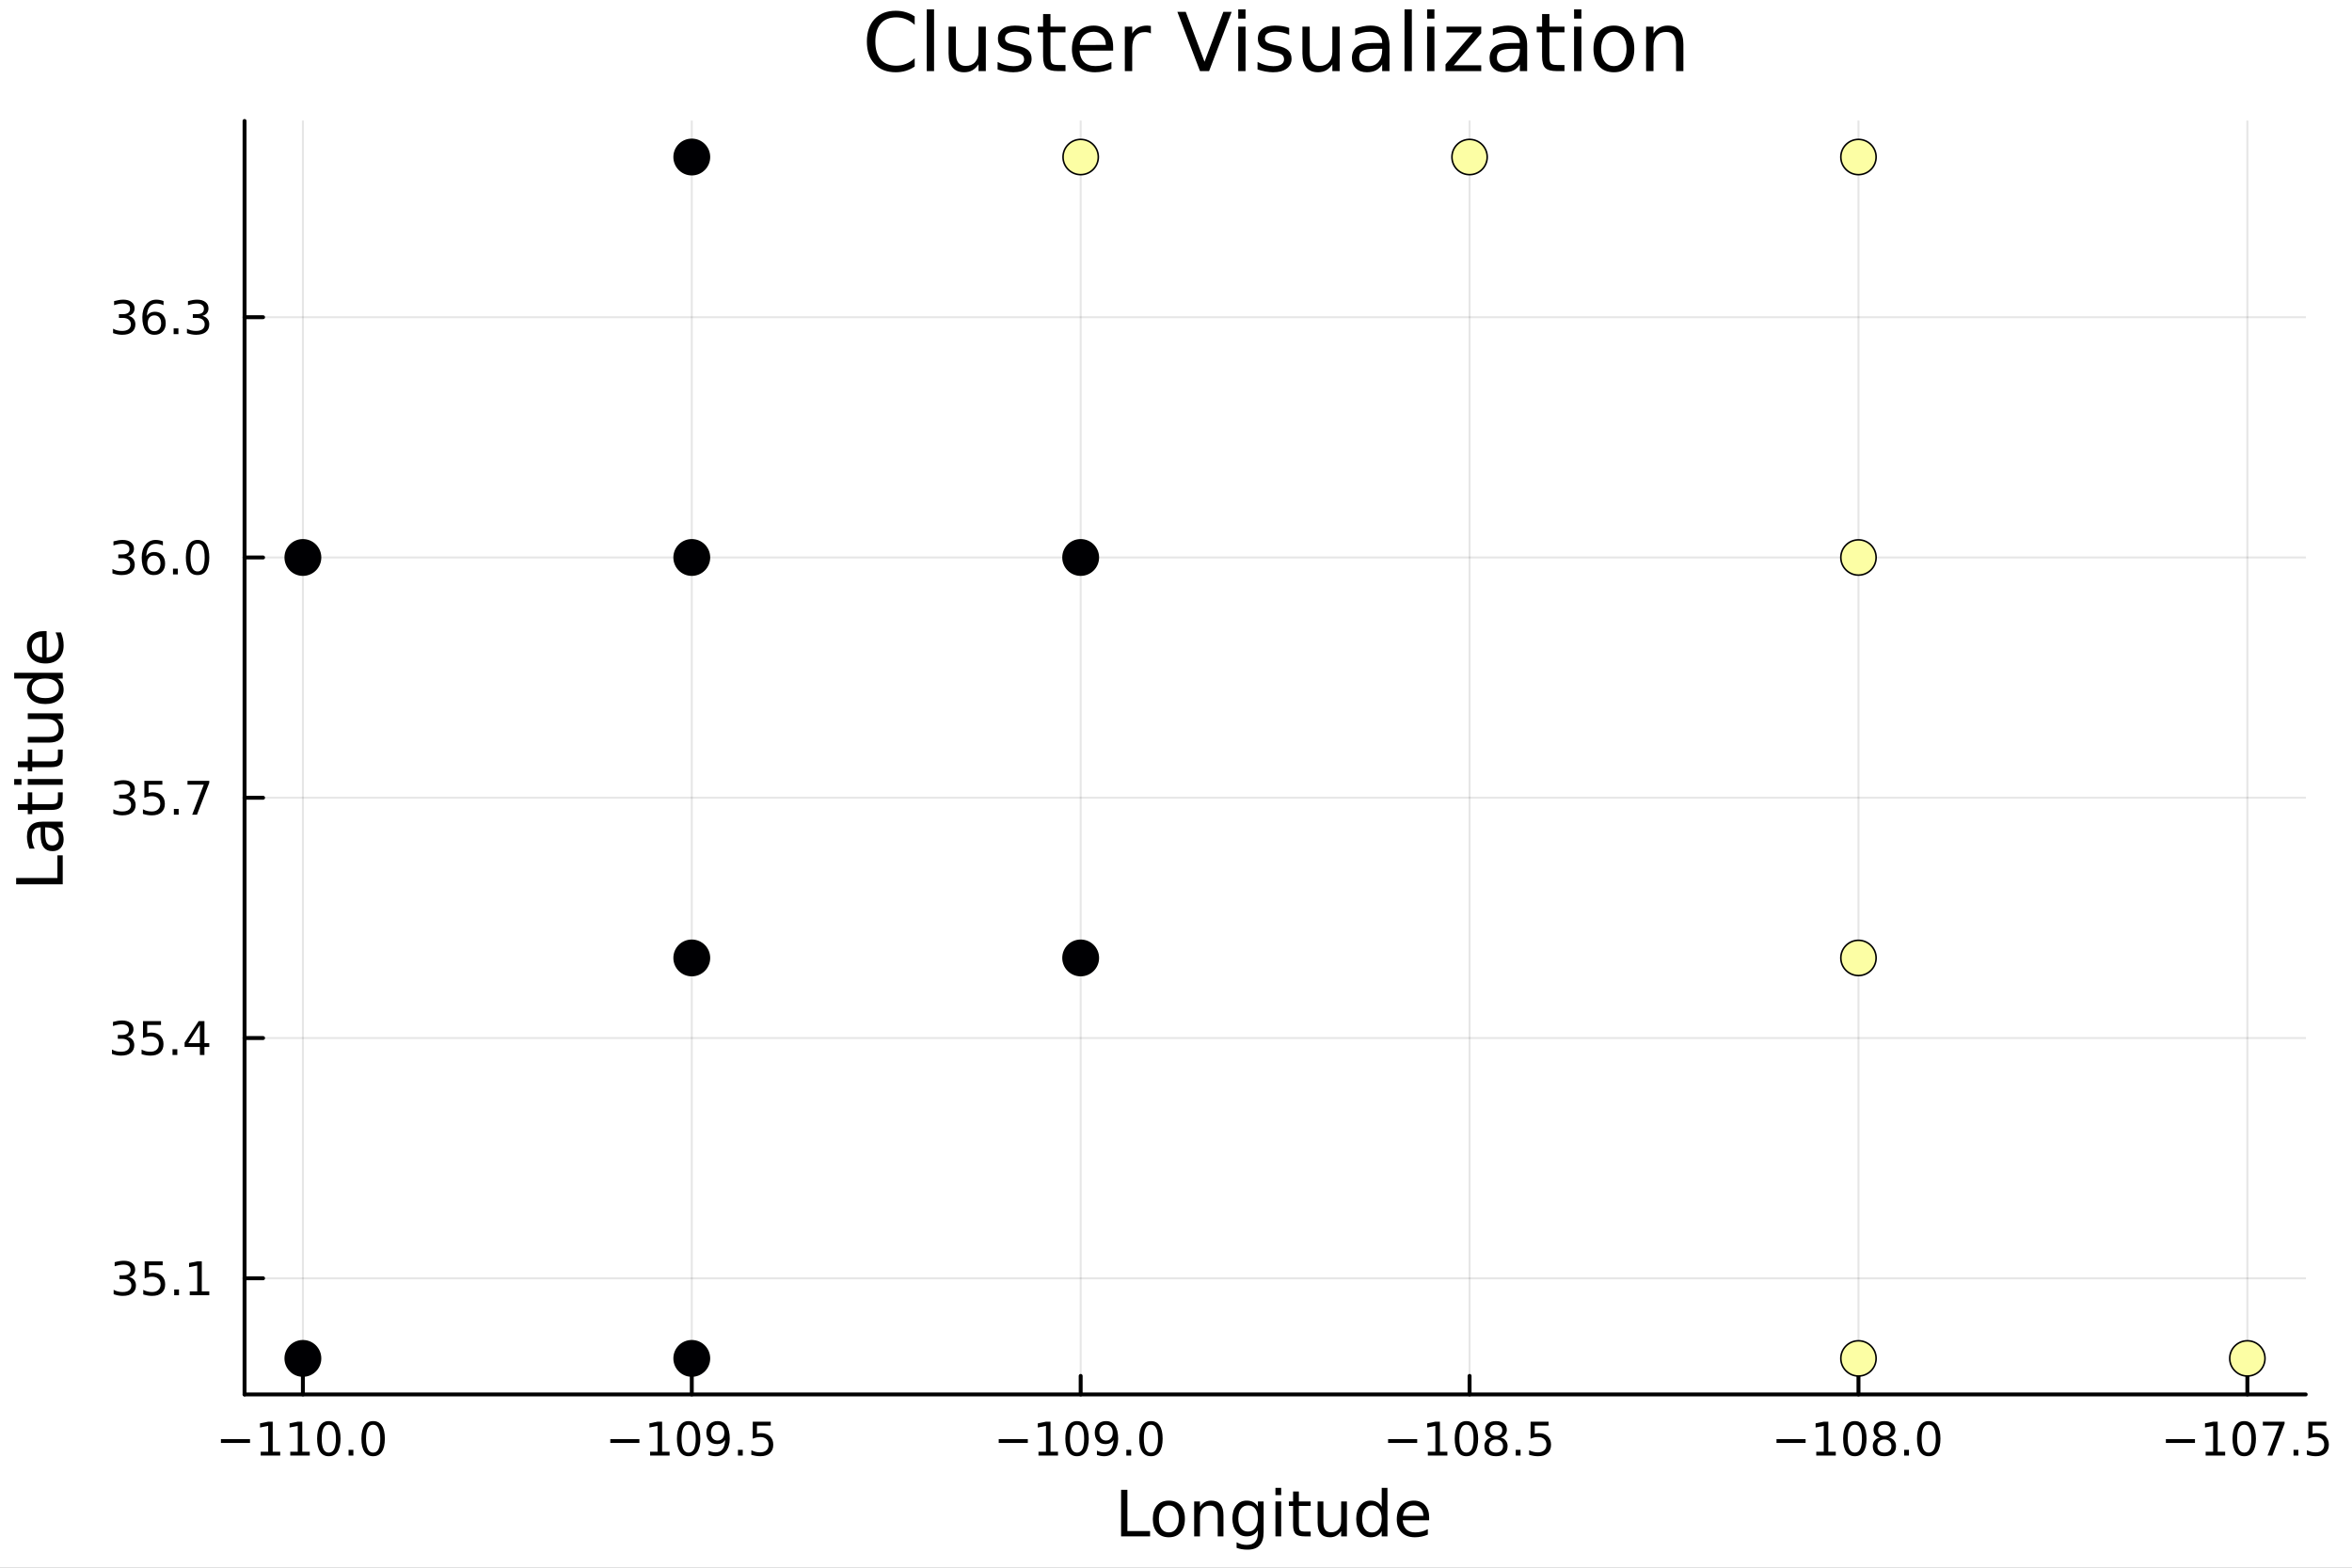 <svg xmlns="http://www.w3.org/2000/svg" xmlns:xlink="http://www.w3.org/1999/xlink" width="600" height="400" viewBox="0 0 2400 1600">
<rect x="0" y="0" width="2400" height="1600" fill="#808080" stroke="none"/>
<defs>
  <clipPath id="clip330">
    <rect x="0" y="0" width="2400" height="1600"></rect>
  </clipPath>
</defs>
<path clip-path="url(#clip330)" d="M0 1600 L2400 1600 L2400 8.88178e-14 L0 8.88178e-14  Z" fill="#ffffff" fill-rule="evenodd" fill-opacity="1"></path>
<defs>
  <clipPath id="clip331">
    <rect x="480" y="0" width="1681" height="1600"></rect>
  </clipPath>
</defs>
<path clip-path="url(#clip330)" d="M249.542 1423.18 L2352.76 1423.18 L2352.76 123.472 L249.542 123.472  Z" fill="#ffffff" fill-rule="evenodd" fill-opacity="1"></path>
<defs>
  <clipPath id="clip332">
    <rect x="249" y="123" width="2104" height="1301"></rect>
  </clipPath>
</defs>
<polyline clip-path="url(#clip332)" style="stroke:#000000; stroke-linecap:round; stroke-linejoin:round; stroke-width:2; stroke-opacity:0.1; fill:none" points="309.067,1423.18 309.067,123.472 "></polyline>
<polyline clip-path="url(#clip332)" style="stroke:#000000; stroke-linecap:round; stroke-linejoin:round; stroke-width:2; stroke-opacity:0.1; fill:none" points="705.9,1423.18 705.9,123.472 "></polyline>
<polyline clip-path="url(#clip332)" style="stroke:#000000; stroke-linecap:round; stroke-linejoin:round; stroke-width:2; stroke-opacity:0.1; fill:none" points="1102.73,1423.18 1102.73,123.472 "></polyline>
<polyline clip-path="url(#clip332)" style="stroke:#000000; stroke-linecap:round; stroke-linejoin:round; stroke-width:2; stroke-opacity:0.1; fill:none" points="1499.57,1423.18 1499.57,123.472 "></polyline>
<polyline clip-path="url(#clip332)" style="stroke:#000000; stroke-linecap:round; stroke-linejoin:round; stroke-width:2; stroke-opacity:0.1; fill:none" points="1896.4,1423.18 1896.4,123.472 "></polyline>
<polyline clip-path="url(#clip332)" style="stroke:#000000; stroke-linecap:round; stroke-linejoin:round; stroke-width:2; stroke-opacity:0.1; fill:none" points="2293.23,1423.18 2293.23,123.472 "></polyline>
<polyline clip-path="url(#clip332)" style="stroke:#000000; stroke-linecap:round; stroke-linejoin:round; stroke-width:2; stroke-opacity:0.1; fill:none" points="249.542,1304.65 2352.76,1304.65 "></polyline>
<polyline clip-path="url(#clip332)" style="stroke:#000000; stroke-linecap:round; stroke-linejoin:round; stroke-width:2; stroke-opacity:0.1; fill:none" points="249.542,1059.43 2352.76,1059.43 "></polyline>
<polyline clip-path="url(#clip332)" style="stroke:#000000; stroke-linecap:round; stroke-linejoin:round; stroke-width:2; stroke-opacity:0.1; fill:none" points="249.542,814.197 2352.76,814.197 "></polyline>
<polyline clip-path="url(#clip332)" style="stroke:#000000; stroke-linecap:round; stroke-linejoin:round; stroke-width:2; stroke-opacity:0.1; fill:none" points="249.542,568.969 2352.76,568.969 "></polyline>
<polyline clip-path="url(#clip332)" style="stroke:#000000; stroke-linecap:round; stroke-linejoin:round; stroke-width:2; stroke-opacity:0.1; fill:none" points="249.542,323.742 2352.76,323.742 "></polyline>
<polyline clip-path="url(#clip330)" style="stroke:#000000; stroke-linecap:round; stroke-linejoin:round; stroke-width:4; stroke-opacity:1; fill:none" points="249.542,1423.18 2352.76,1423.18 "></polyline>
<polyline clip-path="url(#clip330)" style="stroke:#000000; stroke-linecap:round; stroke-linejoin:round; stroke-width:4; stroke-opacity:1; fill:none" points="309.067,1423.18 309.067,1404.28 "></polyline>
<polyline clip-path="url(#clip330)" style="stroke:#000000; stroke-linecap:round; stroke-linejoin:round; stroke-width:4; stroke-opacity:1; fill:none" points="705.9,1423.18 705.9,1404.28 "></polyline>
<polyline clip-path="url(#clip330)" style="stroke:#000000; stroke-linecap:round; stroke-linejoin:round; stroke-width:4; stroke-opacity:1; fill:none" points="1102.73,1423.18 1102.73,1404.28 "></polyline>
<polyline clip-path="url(#clip330)" style="stroke:#000000; stroke-linecap:round; stroke-linejoin:round; stroke-width:4; stroke-opacity:1; fill:none" points="1499.57,1423.18 1499.57,1404.28 "></polyline>
<polyline clip-path="url(#clip330)" style="stroke:#000000; stroke-linecap:round; stroke-linejoin:round; stroke-width:4; stroke-opacity:1; fill:none" points="1896.4,1423.18 1896.4,1404.28 "></polyline>
<polyline clip-path="url(#clip330)" style="stroke:#000000; stroke-linecap:round; stroke-linejoin:round; stroke-width:4; stroke-opacity:1; fill:none" points="2293.23,1423.18 2293.23,1404.28 "></polyline>
<path clip-path="url(#clip330)" d="M225.433 1468.75 L255.109 1468.75 L255.109 1472.69 L225.433 1472.69 L225.433 1468.75 Z" fill="#000000" fill-rule="nonzero" fill-opacity="1"></path><path clip-path="url(#clip330)" d="M266.012 1481.64 L273.65 1481.64 L273.65 1455.28 L265.34 1456.95 L265.34 1452.69 L273.604 1451.02 L278.28 1451.02 L278.28 1481.64 L285.919 1481.64 L285.919 1485.58 L266.012 1485.58 L266.012 1481.64 Z" fill="#000000" fill-rule="nonzero" fill-opacity="1"></path><path clip-path="url(#clip330)" d="M296.174 1481.64 L303.812 1481.64 L303.812 1455.28 L295.502 1456.95 L295.502 1452.69 L303.766 1451.02 L308.442 1451.02 L308.442 1481.64 L316.081 1481.64 L316.081 1485.58 L296.174 1485.58 L296.174 1481.64 Z" fill="#000000" fill-rule="nonzero" fill-opacity="1"></path><path clip-path="url(#clip330)" d="M335.525 1454.1 Q331.914 1454.1 330.085 1457.66 Q328.28 1461.2 328.28 1468.33 Q328.28 1475.44 330.085 1479.01 Q331.914 1482.55 335.525 1482.55 Q339.159 1482.55 340.965 1479.01 Q342.794 1475.44 342.794 1468.33 Q342.794 1461.2 340.965 1457.66 Q339.159 1454.1 335.525 1454.1 M335.525 1450.39 Q341.335 1450.39 344.391 1455 Q347.47 1459.58 347.47 1468.33 Q347.47 1477.06 344.391 1481.67 Q341.335 1486.25 335.525 1486.25 Q329.715 1486.25 326.636 1481.67 Q323.581 1477.06 323.581 1468.33 Q323.581 1459.58 326.636 1455 Q329.715 1450.39 335.525 1450.39 Z" fill="#000000" fill-rule="nonzero" fill-opacity="1"></path><path clip-path="url(#clip330)" d="M355.687 1479.7 L360.571 1479.7 L360.571 1485.58 L355.687 1485.58 L355.687 1479.7 Z" fill="#000000" fill-rule="nonzero" fill-opacity="1"></path><path clip-path="url(#clip330)" d="M380.756 1454.1 Q377.145 1454.1 375.317 1457.66 Q373.511 1461.2 373.511 1468.33 Q373.511 1475.44 375.317 1479.01 Q377.145 1482.55 380.756 1482.55 Q384.391 1482.55 386.196 1479.01 Q388.025 1475.44 388.025 1468.33 Q388.025 1461.2 386.196 1457.66 Q384.391 1454.1 380.756 1454.1 M380.756 1450.39 Q386.567 1450.39 389.622 1455 Q392.701 1459.58 392.701 1468.33 Q392.701 1477.06 389.622 1481.67 Q386.567 1486.25 380.756 1486.25 Q374.946 1486.25 371.868 1481.67 Q368.812 1477.06 368.812 1468.33 Q368.812 1459.58 371.868 1455 Q374.946 1450.39 380.756 1450.39 Z" fill="#000000" fill-rule="nonzero" fill-opacity="1"></path><path clip-path="url(#clip330)" d="M622.764 1468.75 L652.439 1468.75 L652.439 1472.69 L622.764 1472.69 L622.764 1468.75 Z" fill="#000000" fill-rule="nonzero" fill-opacity="1"></path><path clip-path="url(#clip330)" d="M663.342 1481.64 L670.981 1481.64 L670.981 1455.28 L662.671 1456.95 L662.671 1452.69 L670.935 1451.02 L675.611 1451.02 L675.611 1481.64 L683.249 1481.64 L683.249 1485.58 L663.342 1485.58 L663.342 1481.64 Z" fill="#000000" fill-rule="nonzero" fill-opacity="1"></path><path clip-path="url(#clip330)" d="M702.694 1454.1 Q699.083 1454.1 697.254 1457.66 Q695.448 1461.2 695.448 1468.33 Q695.448 1475.44 697.254 1479.01 Q699.083 1482.55 702.694 1482.55 Q706.328 1482.55 708.134 1479.01 Q709.962 1475.44 709.962 1468.33 Q709.962 1461.2 708.134 1457.66 Q706.328 1454.1 702.694 1454.1 M702.694 1450.39 Q708.504 1450.39 711.559 1455 Q714.638 1459.58 714.638 1468.33 Q714.638 1477.06 711.559 1481.67 Q708.504 1486.25 702.694 1486.25 Q696.884 1486.25 693.805 1481.67 Q690.749 1477.06 690.749 1468.33 Q690.749 1459.58 693.805 1455 Q696.884 1450.39 702.694 1450.39 Z" fill="#000000" fill-rule="nonzero" fill-opacity="1"></path><path clip-path="url(#clip330)" d="M722.995 1484.86 L722.995 1480.6 Q724.754 1481.44 726.559 1481.88 Q728.365 1482.32 730.101 1482.32 Q734.731 1482.32 737.161 1479.21 Q739.615 1476.09 739.962 1469.75 Q738.619 1471.74 736.559 1472.8 Q734.499 1473.87 731.999 1473.87 Q726.814 1473.87 723.782 1470.74 Q720.772 1467.59 720.772 1462.15 Q720.772 1456.83 723.92 1453.61 Q727.069 1450.39 732.3 1450.39 Q738.295 1450.39 741.444 1455 Q744.615 1459.58 744.615 1468.33 Q744.615 1476.51 740.726 1481.39 Q736.86 1486.25 730.309 1486.25 Q728.55 1486.25 726.745 1485.9 Q724.939 1485.56 722.995 1484.86 M732.3 1470.21 Q735.448 1470.21 737.277 1468.06 Q739.129 1465.9 739.129 1462.15 Q739.129 1458.43 737.277 1456.27 Q735.448 1454.1 732.3 1454.1 Q729.152 1454.1 727.3 1456.27 Q725.471 1458.43 725.471 1462.15 Q725.471 1465.9 727.3 1468.06 Q729.152 1470.21 732.3 1470.21 Z" fill="#000000" fill-rule="nonzero" fill-opacity="1"></path><path clip-path="url(#clip330)" d="M753.018 1479.7 L757.902 1479.7 L757.902 1485.58 L753.018 1485.58 L753.018 1479.7 Z" fill="#000000" fill-rule="nonzero" fill-opacity="1"></path><path clip-path="url(#clip330)" d="M768.133 1451.02 L786.49 1451.02 L786.49 1454.96 L772.416 1454.96 L772.416 1463.43 Q773.434 1463.08 774.453 1462.92 Q775.471 1462.73 776.49 1462.73 Q782.277 1462.73 785.656 1465.9 Q789.036 1469.08 789.036 1474.49 Q789.036 1480.07 785.564 1483.17 Q782.091 1486.25 775.772 1486.25 Q773.596 1486.25 771.328 1485.88 Q769.082 1485.51 766.675 1484.77 L766.675 1480.07 Q768.758 1481.2 770.98 1481.76 Q773.203 1482.32 775.679 1482.32 Q779.684 1482.32 782.022 1480.21 Q784.36 1478.1 784.36 1474.49 Q784.36 1470.88 782.022 1468.77 Q779.684 1466.67 775.679 1466.67 Q773.804 1466.67 771.929 1467.08 Q770.078 1467.5 768.133 1468.38 L768.133 1451.02 Z" fill="#000000" fill-rule="nonzero" fill-opacity="1"></path><path clip-path="url(#clip330)" d="M1019.1 1468.75 L1048.77 1468.75 L1048.77 1472.69 L1019.1 1472.69 L1019.1 1468.75 Z" fill="#000000" fill-rule="nonzero" fill-opacity="1"></path><path clip-path="url(#clip330)" d="M1059.68 1481.64 L1067.32 1481.64 L1067.32 1455.28 L1059.01 1456.95 L1059.01 1452.69 L1067.27 1451.02 L1071.95 1451.02 L1071.95 1481.64 L1079.58 1481.64 L1079.58 1485.58 L1059.68 1485.58 L1059.68 1481.64 Z" fill="#000000" fill-rule="nonzero" fill-opacity="1"></path><path clip-path="url(#clip330)" d="M1099.03 1454.1 Q1095.42 1454.1 1093.59 1457.66 Q1091.78 1461.2 1091.78 1468.33 Q1091.78 1475.44 1093.59 1479.01 Q1095.42 1482.55 1099.03 1482.55 Q1102.66 1482.55 1104.47 1479.01 Q1106.3 1475.44 1106.3 1468.33 Q1106.3 1461.2 1104.47 1457.66 Q1102.66 1454.1 1099.03 1454.1 M1099.03 1450.39 Q1104.84 1450.39 1107.89 1455 Q1110.97 1459.58 1110.97 1468.33 Q1110.97 1477.06 1107.89 1481.67 Q1104.84 1486.25 1099.03 1486.25 Q1093.22 1486.25 1090.14 1481.67 Q1087.08 1477.06 1087.08 1468.33 Q1087.08 1459.58 1090.14 1455 Q1093.22 1450.39 1099.03 1450.39 Z" fill="#000000" fill-rule="nonzero" fill-opacity="1"></path><path clip-path="url(#clip330)" d="M1119.33 1484.86 L1119.33 1480.6 Q1121.09 1481.44 1122.89 1481.88 Q1124.7 1482.32 1126.44 1482.32 Q1131.07 1482.32 1133.5 1479.21 Q1135.95 1476.09 1136.3 1469.75 Q1134.95 1471.74 1132.89 1472.8 Q1130.83 1473.87 1128.33 1473.87 Q1123.15 1473.87 1120.12 1470.74 Q1117.11 1467.59 1117.11 1462.15 Q1117.11 1456.83 1120.26 1453.61 Q1123.4 1450.39 1128.64 1450.39 Q1134.63 1450.39 1137.78 1455 Q1140.95 1459.58 1140.95 1468.33 Q1140.95 1476.51 1137.06 1481.39 Q1133.2 1486.25 1126.64 1486.25 Q1124.89 1486.25 1123.08 1485.9 Q1121.27 1485.56 1119.33 1484.86 M1128.64 1470.21 Q1131.78 1470.21 1133.61 1468.06 Q1135.46 1465.9 1135.46 1462.15 Q1135.46 1458.43 1133.61 1456.27 Q1131.78 1454.1 1128.64 1454.1 Q1125.49 1454.1 1123.64 1456.27 Q1121.81 1458.43 1121.81 1462.15 Q1121.81 1465.9 1123.64 1468.06 Q1125.49 1470.21 1128.64 1470.21 Z" fill="#000000" fill-rule="nonzero" fill-opacity="1"></path><path clip-path="url(#clip330)" d="M1149.35 1479.7 L1154.24 1479.7 L1154.24 1485.58 L1149.35 1485.58 L1149.35 1479.7 Z" fill="#000000" fill-rule="nonzero" fill-opacity="1"></path><path clip-path="url(#clip330)" d="M1174.42 1454.1 Q1170.81 1454.1 1168.98 1457.66 Q1167.18 1461.2 1167.18 1468.33 Q1167.18 1475.44 1168.98 1479.01 Q1170.81 1482.55 1174.42 1482.55 Q1178.06 1482.55 1179.86 1479.01 Q1181.69 1475.44 1181.69 1468.33 Q1181.69 1461.2 1179.86 1457.66 Q1178.06 1454.1 1174.42 1454.1 M1174.42 1450.39 Q1180.23 1450.39 1183.29 1455 Q1186.37 1459.58 1186.37 1468.33 Q1186.37 1477.06 1183.29 1481.67 Q1180.23 1486.25 1174.42 1486.25 Q1168.61 1486.25 1165.53 1481.67 Q1162.48 1477.06 1162.48 1468.33 Q1162.48 1459.58 1165.53 1455 Q1168.61 1450.39 1174.42 1450.39 Z" fill="#000000" fill-rule="nonzero" fill-opacity="1"></path><path clip-path="url(#clip330)" d="M1416.43 1468.75 L1446.11 1468.75 L1446.11 1472.69 L1416.43 1472.69 L1416.43 1468.75 Z" fill="#000000" fill-rule="nonzero" fill-opacity="1"></path><path clip-path="url(#clip330)" d="M1457.01 1481.64 L1464.65 1481.64 L1464.65 1455.28 L1456.34 1456.95 L1456.34 1452.69 L1464.6 1451.02 L1469.28 1451.02 L1469.28 1481.64 L1476.92 1481.64 L1476.92 1485.58 L1457.01 1485.58 L1457.01 1481.64 Z" fill="#000000" fill-rule="nonzero" fill-opacity="1"></path><path clip-path="url(#clip330)" d="M1496.36 1454.1 Q1492.75 1454.1 1490.92 1457.66 Q1489.11 1461.2 1489.11 1468.33 Q1489.11 1475.44 1490.92 1479.01 Q1492.75 1482.55 1496.36 1482.55 Q1499.99 1482.55 1501.8 1479.01 Q1503.63 1475.44 1503.63 1468.33 Q1503.63 1461.2 1501.8 1457.66 Q1499.99 1454.1 1496.36 1454.1 M1496.36 1450.39 Q1502.17 1450.39 1505.23 1455 Q1508.3 1459.58 1508.3 1468.33 Q1508.3 1477.06 1505.23 1481.67 Q1502.17 1486.25 1496.36 1486.25 Q1490.55 1486.25 1487.47 1481.67 Q1484.41 1477.06 1484.41 1468.33 Q1484.41 1459.58 1487.47 1455 Q1490.55 1450.39 1496.36 1450.39 Z" fill="#000000" fill-rule="nonzero" fill-opacity="1"></path><path clip-path="url(#clip330)" d="M1526.52 1469.17 Q1523.19 1469.17 1521.27 1470.95 Q1519.37 1472.73 1519.37 1475.86 Q1519.37 1478.98 1521.27 1480.77 Q1523.19 1482.55 1526.52 1482.55 Q1529.85 1482.55 1531.78 1480.77 Q1533.7 1478.96 1533.7 1475.86 Q1533.7 1472.73 1531.78 1470.95 Q1529.88 1469.17 1526.52 1469.17 M1521.85 1467.18 Q1518.84 1466.44 1517.15 1464.38 Q1515.48 1462.32 1515.48 1459.35 Q1515.48 1455.21 1518.42 1452.8 Q1521.38 1450.39 1526.52 1450.39 Q1531.68 1450.39 1534.62 1452.8 Q1537.56 1455.21 1537.56 1459.35 Q1537.56 1462.32 1535.87 1464.38 Q1534.21 1466.44 1531.22 1467.18 Q1534.6 1467.96 1536.47 1470.26 Q1538.37 1472.55 1538.37 1475.86 Q1538.37 1480.88 1535.29 1483.57 Q1532.24 1486.25 1526.52 1486.25 Q1520.8 1486.25 1517.72 1483.57 Q1514.67 1480.88 1514.67 1475.86 Q1514.67 1472.55 1516.57 1470.26 Q1518.47 1467.96 1521.85 1467.18 M1520.13 1459.79 Q1520.13 1462.48 1521.8 1463.98 Q1523.49 1465.49 1526.52 1465.49 Q1529.53 1465.49 1531.22 1463.98 Q1532.93 1462.48 1532.93 1459.79 Q1532.93 1457.11 1531.22 1455.6 Q1529.53 1454.1 1526.52 1454.1 Q1523.49 1454.1 1521.8 1455.6 Q1520.13 1457.11 1520.13 1459.79 Z" fill="#000000" fill-rule="nonzero" fill-opacity="1"></path><path clip-path="url(#clip330)" d="M1546.68 1479.7 L1551.57 1479.7 L1551.57 1485.58 L1546.68 1485.58 L1546.68 1479.7 Z" fill="#000000" fill-rule="nonzero" fill-opacity="1"></path><path clip-path="url(#clip330)" d="M1561.8 1451.02 L1580.16 1451.02 L1580.16 1454.96 L1566.08 1454.96 L1566.08 1463.43 Q1567.1 1463.08 1568.12 1462.92 Q1569.14 1462.73 1570.16 1462.73 Q1575.94 1462.73 1579.32 1465.9 Q1582.7 1469.08 1582.7 1474.49 Q1582.7 1480.07 1579.23 1483.17 Q1575.76 1486.25 1569.44 1486.25 Q1567.26 1486.25 1564.99 1485.88 Q1562.75 1485.51 1560.34 1484.77 L1560.34 1480.07 Q1562.42 1481.2 1564.65 1481.76 Q1566.87 1482.32 1569.35 1482.32 Q1573.35 1482.32 1575.69 1480.21 Q1578.03 1478.1 1578.03 1474.49 Q1578.03 1470.88 1575.69 1468.77 Q1573.35 1466.67 1569.35 1466.67 Q1567.47 1466.67 1565.6 1467.08 Q1563.74 1467.5 1561.8 1468.38 L1561.8 1451.02 Z" fill="#000000" fill-rule="nonzero" fill-opacity="1"></path><path clip-path="url(#clip330)" d="M1812.76 1468.75 L1842.44 1468.75 L1842.44 1472.69 L1812.76 1472.69 L1812.76 1468.75 Z" fill="#000000" fill-rule="nonzero" fill-opacity="1"></path><path clip-path="url(#clip330)" d="M1853.34 1481.64 L1860.98 1481.64 L1860.98 1455.28 L1852.67 1456.95 L1852.67 1452.69 L1860.94 1451.02 L1865.61 1451.02 L1865.61 1481.64 L1873.25 1481.64 L1873.25 1485.58 L1853.34 1485.58 L1853.34 1481.64 Z" fill="#000000" fill-rule="nonzero" fill-opacity="1"></path><path clip-path="url(#clip330)" d="M1892.69 1454.1 Q1889.08 1454.1 1887.25 1457.66 Q1885.45 1461.2 1885.45 1468.33 Q1885.45 1475.44 1887.25 1479.01 Q1889.08 1482.55 1892.69 1482.55 Q1896.33 1482.55 1898.13 1479.01 Q1899.96 1475.44 1899.96 1468.33 Q1899.96 1461.2 1898.13 1457.66 Q1896.33 1454.1 1892.69 1454.1 M1892.69 1450.39 Q1898.5 1450.39 1901.56 1455 Q1904.64 1459.58 1904.64 1468.33 Q1904.64 1477.06 1901.56 1481.67 Q1898.5 1486.25 1892.69 1486.25 Q1886.88 1486.25 1883.81 1481.67 Q1880.75 1477.06 1880.75 1468.33 Q1880.75 1459.58 1883.81 1455 Q1886.88 1450.39 1892.69 1450.39 Z" fill="#000000" fill-rule="nonzero" fill-opacity="1"></path><path clip-path="url(#clip330)" d="M1922.86 1469.17 Q1919.52 1469.17 1917.6 1470.95 Q1915.7 1472.73 1915.7 1475.86 Q1915.7 1478.98 1917.6 1480.77 Q1919.52 1482.55 1922.86 1482.55 Q1926.19 1482.55 1928.11 1480.77 Q1930.03 1478.96 1930.03 1475.86 Q1930.03 1472.73 1928.11 1470.95 Q1926.21 1469.17 1922.86 1469.17 M1918.18 1467.18 Q1915.17 1466.44 1913.48 1464.38 Q1911.81 1462.32 1911.81 1459.35 Q1911.81 1455.21 1914.75 1452.8 Q1917.72 1450.39 1922.86 1450.39 Q1928.02 1450.39 1930.96 1452.8 Q1933.9 1455.21 1933.9 1459.35 Q1933.9 1462.32 1932.21 1464.38 Q1930.54 1466.44 1927.56 1467.18 Q1930.94 1467.96 1932.81 1470.26 Q1934.71 1472.55 1934.71 1475.86 Q1934.71 1480.88 1931.63 1483.57 Q1928.57 1486.25 1922.86 1486.25 Q1917.14 1486.25 1914.06 1483.57 Q1911 1480.88 1911 1475.86 Q1911 1472.55 1912.9 1470.26 Q1914.8 1467.96 1918.18 1467.18 M1916.47 1459.79 Q1916.47 1462.48 1918.13 1463.98 Q1919.82 1465.49 1922.86 1465.49 Q1925.87 1465.49 1927.56 1463.98 Q1929.27 1462.48 1929.27 1459.79 Q1929.27 1457.11 1927.56 1455.6 Q1925.87 1454.1 1922.86 1454.1 Q1919.82 1454.1 1918.13 1455.6 Q1916.47 1457.11 1916.47 1459.79 Z" fill="#000000" fill-rule="nonzero" fill-opacity="1"></path><path clip-path="url(#clip330)" d="M1943.02 1479.7 L1947.9 1479.7 L1947.9 1485.58 L1943.02 1485.58 L1943.02 1479.7 Z" fill="#000000" fill-rule="nonzero" fill-opacity="1"></path><path clip-path="url(#clip330)" d="M1968.09 1454.1 Q1964.48 1454.1 1962.65 1457.66 Q1960.84 1461.2 1960.84 1468.33 Q1960.84 1475.44 1962.65 1479.01 Q1964.48 1482.55 1968.09 1482.55 Q1971.72 1482.55 1973.53 1479.01 Q1975.36 1475.44 1975.36 1468.33 Q1975.36 1461.2 1973.53 1457.66 Q1971.72 1454.1 1968.09 1454.1 M1968.09 1450.39 Q1973.9 1450.39 1976.95 1455 Q1980.03 1459.58 1980.03 1468.33 Q1980.03 1477.06 1976.95 1481.67 Q1973.9 1486.25 1968.09 1486.25 Q1962.28 1486.25 1959.2 1481.67 Q1956.14 1477.06 1956.14 1468.33 Q1956.14 1459.58 1959.2 1455 Q1962.28 1450.39 1968.09 1450.39 Z" fill="#000000" fill-rule="nonzero" fill-opacity="1"></path><path clip-path="url(#clip330)" d="M2210.09 1468.75 L2239.77 1468.75 L2239.77 1472.69 L2210.09 1472.69 L2210.09 1468.75 Z" fill="#000000" fill-rule="nonzero" fill-opacity="1"></path><path clip-path="url(#clip330)" d="M2250.67 1481.64 L2258.31 1481.64 L2258.31 1455.28 L2250 1456.95 L2250 1452.69 L2258.27 1451.02 L2262.94 1451.02 L2262.94 1481.64 L2270.58 1481.64 L2270.58 1485.58 L2250.67 1485.58 L2250.67 1481.64 Z" fill="#000000" fill-rule="nonzero" fill-opacity="1"></path><path clip-path="url(#clip330)" d="M2290.02 1454.1 Q2286.41 1454.1 2284.59 1457.66 Q2282.78 1461.2 2282.78 1468.33 Q2282.78 1475.44 2284.59 1479.01 Q2286.41 1482.55 2290.02 1482.55 Q2293.66 1482.55 2295.46 1479.01 Q2297.29 1475.44 2297.29 1468.33 Q2297.29 1461.2 2295.46 1457.66 Q2293.66 1454.1 2290.02 1454.1 M2290.02 1450.39 Q2295.84 1450.39 2298.89 1455 Q2301.97 1459.58 2301.97 1468.33 Q2301.97 1477.06 2298.89 1481.67 Q2295.84 1486.25 2290.02 1486.25 Q2284.21 1486.25 2281.14 1481.67 Q2278.08 1477.06 2278.08 1468.33 Q2278.08 1459.58 2281.14 1455 Q2284.21 1450.39 2290.02 1450.39 Z" fill="#000000" fill-rule="nonzero" fill-opacity="1"></path><path clip-path="url(#clip330)" d="M2309.01 1451.02 L2331.23 1451.02 L2331.23 1453.01 L2318.68 1485.58 L2313.8 1485.58 L2325.6 1454.96 L2309.01 1454.96 L2309.01 1451.02 Z" fill="#000000" fill-rule="nonzero" fill-opacity="1"></path><path clip-path="url(#clip330)" d="M2340.35 1479.7 L2345.23 1479.7 L2345.23 1485.58 L2340.35 1485.58 L2340.35 1479.7 Z" fill="#000000" fill-rule="nonzero" fill-opacity="1"></path><path clip-path="url(#clip330)" d="M2355.46 1451.02 L2373.82 1451.02 L2373.82 1454.96 L2359.75 1454.96 L2359.75 1463.43 Q2360.77 1463.08 2361.78 1462.92 Q2362.8 1462.73 2363.82 1462.73 Q2369.61 1462.73 2372.99 1465.9 Q2376.37 1469.08 2376.37 1474.49 Q2376.37 1480.07 2372.89 1483.17 Q2369.42 1486.25 2363.1 1486.25 Q2360.93 1486.25 2358.66 1485.88 Q2356.41 1485.51 2354.01 1484.77 L2354.01 1480.07 Q2356.09 1481.2 2358.31 1481.76 Q2360.53 1482.32 2363.01 1482.32 Q2367.02 1482.32 2369.35 1480.21 Q2371.69 1478.1 2371.69 1474.49 Q2371.69 1470.88 2369.35 1468.77 Q2367.02 1466.67 2363.01 1466.67 Q2361.14 1466.67 2359.26 1467.08 Q2357.41 1467.5 2355.46 1468.38 L2355.46 1451.02 Z" fill="#000000" fill-rule="nonzero" fill-opacity="1"></path><path clip-path="url(#clip330)" d="M1143.98 1520.52 L1150.41 1520.52 L1150.41 1562.63 L1173.55 1562.63 L1173.55 1568.04 L1143.98 1568.04 L1143.98 1520.52 Z" fill="#000000" fill-rule="nonzero" fill-opacity="1"></path><path clip-path="url(#clip330)" d="M1192.71 1536.5 Q1188 1536.5 1185.26 1540.19 Q1182.52 1543.85 1182.52 1550.25 Q1182.52 1556.65 1185.23 1560.34 Q1187.97 1564 1192.71 1564 Q1197.39 1564 1200.13 1560.31 Q1202.86 1556.62 1202.86 1550.25 Q1202.86 1543.92 1200.13 1540.23 Q1197.39 1536.5 1192.71 1536.5 M1192.71 1531.54 Q1200.35 1531.54 1204.71 1536.5 Q1209.07 1541.47 1209.07 1550.25 Q1209.07 1559 1204.71 1564 Q1200.35 1568.97 1192.71 1568.97 Q1185.04 1568.97 1180.68 1564 Q1176.35 1559 1176.35 1550.25 Q1176.35 1541.47 1180.68 1536.5 Q1185.04 1531.54 1192.71 1531.54 Z" fill="#000000" fill-rule="nonzero" fill-opacity="1"></path><path clip-path="url(#clip330)" d="M1248.41 1546.53 L1248.41 1568.04 L1242.55 1568.04 L1242.55 1546.72 Q1242.55 1541.66 1240.58 1539.14 Q1238.61 1536.63 1234.66 1536.63 Q1229.92 1536.63 1227.18 1539.65 Q1224.44 1542.68 1224.44 1547.9 L1224.44 1568.04 L1218.55 1568.04 L1218.55 1532.4 L1224.44 1532.4 L1224.44 1537.93 Q1226.54 1534.72 1229.38 1533.13 Q1232.24 1531.54 1235.96 1531.54 Q1242.11 1531.54 1245.26 1535.36 Q1248.41 1539.14 1248.41 1546.53 Z" fill="#000000" fill-rule="nonzero" fill-opacity="1"></path><path clip-path="url(#clip330)" d="M1283.55 1549.81 Q1283.55 1543.44 1280.91 1539.94 Q1278.3 1536.44 1273.55 1536.44 Q1268.84 1536.44 1266.2 1539.94 Q1263.59 1543.44 1263.59 1549.81 Q1263.59 1556.14 1266.2 1559.64 Q1268.84 1563.14 1273.55 1563.14 Q1278.3 1563.14 1280.91 1559.64 Q1283.55 1556.14 1283.55 1549.81 M1289.4 1563.62 Q1289.4 1572.72 1285.36 1577.15 Q1281.32 1581.6 1272.98 1581.6 Q1269.89 1581.6 1267.16 1581.13 Q1264.42 1580.68 1261.84 1579.72 L1261.84 1574.03 Q1264.42 1575.43 1266.93 1576.1 Q1269.45 1576.76 1272.06 1576.76 Q1277.82 1576.76 1280.68 1573.74 Q1283.55 1570.75 1283.55 1564.67 L1283.55 1561.77 Q1281.73 1564.92 1278.9 1566.48 Q1276.07 1568.04 1272.12 1568.04 Q1265.56 1568.04 1261.55 1563.05 Q1257.54 1558.05 1257.54 1549.81 Q1257.54 1541.53 1261.55 1536.53 Q1265.56 1531.54 1272.12 1531.54 Q1276.07 1531.54 1278.9 1533.1 Q1281.73 1534.66 1283.55 1537.81 L1283.55 1532.4 L1289.4 1532.4 L1289.4 1563.62 Z" fill="#000000" fill-rule="nonzero" fill-opacity="1"></path><path clip-path="url(#clip330)" d="M1301.47 1532.4 L1307.32 1532.4 L1307.32 1568.04 L1301.47 1568.04 L1301.47 1532.4 M1301.47 1518.52 L1307.32 1518.52 L1307.32 1525.93 L1301.47 1525.93 L1301.47 1518.52 Z" fill="#000000" fill-rule="nonzero" fill-opacity="1"></path><path clip-path="url(#clip330)" d="M1325.37 1522.27 L1325.37 1532.4 L1337.43 1532.4 L1337.43 1536.95 L1325.37 1536.95 L1325.37 1556.3 Q1325.37 1560.66 1326.55 1561.9 Q1327.76 1563.14 1331.42 1563.14 L1337.43 1563.14 L1337.43 1568.04 L1331.42 1568.04 Q1324.64 1568.04 1322.06 1565.53 Q1319.48 1562.98 1319.48 1556.3 L1319.48 1536.95 L1315.19 1536.95 L1315.19 1532.4 L1319.48 1532.4 L1319.48 1522.27 L1325.37 1522.27 Z" fill="#000000" fill-rule="nonzero" fill-opacity="1"></path><path clip-path="url(#clip330)" d="M1344.53 1553.98 L1344.53 1532.4 L1350.39 1532.4 L1350.39 1553.75 Q1350.39 1558.81 1352.36 1561.36 Q1354.33 1563.87 1358.28 1563.87 Q1363.02 1563.87 1365.76 1560.85 Q1368.53 1557.83 1368.53 1552.61 L1368.53 1532.4 L1374.39 1532.4 L1374.39 1568.04 L1368.53 1568.04 L1368.53 1562.57 Q1366.4 1565.82 1363.56 1567.41 Q1360.76 1568.97 1357.04 1568.97 Q1350.9 1568.97 1347.71 1565.15 Q1344.53 1561.33 1344.53 1553.98 M1359.27 1531.54 L1359.27 1531.54 Z" fill="#000000" fill-rule="nonzero" fill-opacity="1"></path><path clip-path="url(#clip330)" d="M1409.91 1537.81 L1409.91 1518.52 L1415.76 1518.52 L1415.76 1568.04 L1409.91 1568.04 L1409.91 1562.7 Q1408.06 1565.88 1405.23 1567.44 Q1402.43 1568.97 1398.48 1568.97 Q1392.02 1568.97 1387.95 1563.81 Q1383.9 1558.65 1383.9 1550.25 Q1383.9 1541.85 1387.95 1536.69 Q1392.02 1531.54 1398.48 1531.54 Q1402.43 1531.54 1405.23 1533.1 Q1408.06 1534.62 1409.91 1537.81 M1389.95 1550.25 Q1389.95 1556.71 1392.59 1560.4 Q1395.27 1564.07 1399.91 1564.07 Q1404.56 1564.07 1407.23 1560.4 Q1409.91 1556.71 1409.91 1550.25 Q1409.91 1543.79 1407.23 1540.13 Q1404.56 1536.44 1399.91 1536.44 Q1395.27 1536.44 1392.59 1540.13 Q1389.95 1543.79 1389.95 1550.25 Z" fill="#000000" fill-rule="nonzero" fill-opacity="1"></path><path clip-path="url(#clip330)" d="M1458.32 1548.76 L1458.32 1551.62 L1431.39 1551.62 Q1431.77 1557.67 1435.02 1560.85 Q1438.3 1564 1444.12 1564 Q1447.5 1564 1450.65 1563.17 Q1453.83 1562.35 1456.95 1560.69 L1456.95 1566.23 Q1453.8 1567.57 1450.49 1568.27 Q1447.18 1568.97 1443.77 1568.97 Q1435.24 1568.97 1430.25 1564 Q1425.28 1559.04 1425.28 1550.57 Q1425.28 1541.82 1429.99 1536.69 Q1434.73 1531.54 1442.75 1531.54 Q1449.95 1531.54 1454.12 1536.18 Q1458.32 1540.8 1458.32 1548.76 M1452.46 1547.04 Q1452.4 1542.23 1449.76 1539.37 Q1447.15 1536.5 1442.82 1536.5 Q1437.92 1536.5 1434.96 1539.27 Q1432.03 1542.04 1431.58 1547.07 L1452.46 1547.04 Z" fill="#000000" fill-rule="nonzero" fill-opacity="1"></path><polyline clip-path="url(#clip330)" style="stroke:#000000; stroke-linecap:round; stroke-linejoin:round; stroke-width:4; stroke-opacity:1; fill:none" points="249.542,1423.18 249.542,123.472 "></polyline>
<polyline clip-path="url(#clip330)" style="stroke:#000000; stroke-linecap:round; stroke-linejoin:round; stroke-width:4; stroke-opacity:1; fill:none" points="249.542,1304.65 268.44,1304.65 "></polyline>
<polyline clip-path="url(#clip330)" style="stroke:#000000; stroke-linecap:round; stroke-linejoin:round; stroke-width:4; stroke-opacity:1; fill:none" points="249.542,1059.43 268.44,1059.43 "></polyline>
<polyline clip-path="url(#clip330)" style="stroke:#000000; stroke-linecap:round; stroke-linejoin:round; stroke-width:4; stroke-opacity:1; fill:none" points="249.542,814.197 268.44,814.197 "></polyline>
<polyline clip-path="url(#clip330)" style="stroke:#000000; stroke-linecap:round; stroke-linejoin:round; stroke-width:4; stroke-opacity:1; fill:none" points="249.542,568.969 268.44,568.969 "></polyline>
<polyline clip-path="url(#clip330)" style="stroke:#000000; stroke-linecap:round; stroke-linejoin:round; stroke-width:4; stroke-opacity:1; fill:none" points="249.542,323.742 268.44,323.742 "></polyline>
<path clip-path="url(#clip330)" d="M131.598 1303.3 Q134.954 1304.02 136.829 1306.28 Q138.728 1308.55 138.728 1311.89 Q138.728 1317 135.209 1319.8 Q131.691 1322.6 125.209 1322.6 Q123.033 1322.6 120.718 1322.16 Q118.427 1321.75 115.973 1320.89 L115.973 1316.38 Q117.918 1317.51 120.232 1318.09 Q122.547 1318.67 125.07 1318.67 Q129.468 1318.67 131.76 1316.93 Q134.075 1315.2 134.075 1311.89 Q134.075 1308.83 131.922 1307.12 Q129.792 1305.38 125.973 1305.38 L121.945 1305.38 L121.945 1301.54 L126.158 1301.54 Q129.607 1301.54 131.436 1300.17 Q133.265 1298.79 133.265 1296.19 Q133.265 1293.53 131.367 1292.12 Q129.492 1290.68 125.973 1290.68 Q124.052 1290.68 121.853 1291.1 Q119.654 1291.52 117.015 1292.4 L117.015 1288.23 Q119.677 1287.49 121.992 1287.12 Q124.33 1286.75 126.39 1286.75 Q131.714 1286.75 134.816 1289.18 Q137.917 1291.59 137.917 1295.71 Q137.917 1298.58 136.274 1300.57 Q134.63 1302.53 131.598 1303.3 Z" fill="#000000" fill-rule="nonzero" fill-opacity="1"></path><path clip-path="url(#clip330)" d="M147.64 1287.37 L165.996 1287.37 L165.996 1291.31 L151.922 1291.31 L151.922 1299.78 Q152.941 1299.43 153.959 1299.27 Q154.978 1299.09 155.996 1299.09 Q161.783 1299.09 165.163 1302.26 Q168.542 1305.43 168.542 1310.85 Q168.542 1316.42 165.07 1319.53 Q161.598 1322.6 155.278 1322.6 Q153.103 1322.6 150.834 1322.23 Q148.589 1321.86 146.181 1321.12 L146.181 1316.42 Q148.265 1317.56 150.487 1318.11 Q152.709 1318.67 155.186 1318.67 Q159.19 1318.67 161.528 1316.56 Q163.866 1314.46 163.866 1310.85 Q163.866 1307.23 161.528 1305.13 Q159.19 1303.02 155.186 1303.02 Q153.311 1303.02 151.436 1303.44 Q149.584 1303.85 147.64 1304.73 L147.64 1287.37 Z" fill="#000000" fill-rule="nonzero" fill-opacity="1"></path><path clip-path="url(#clip330)" d="M177.755 1316.05 L182.639 1316.05 L182.639 1321.93 L177.755 1321.93 L177.755 1316.05 Z" fill="#000000" fill-rule="nonzero" fill-opacity="1"></path><path clip-path="url(#clip330)" d="M193.635 1318 L201.274 1318 L201.274 1291.63 L192.963 1293.3 L192.963 1289.04 L201.227 1287.37 L205.903 1287.37 L205.903 1318 L213.542 1318 L213.542 1321.93 L193.635 1321.93 L193.635 1318 Z" fill="#000000" fill-rule="nonzero" fill-opacity="1"></path><path clip-path="url(#clip330)" d="M129.885 1058.07 Q133.242 1058.79 135.117 1061.06 Q137.015 1063.33 137.015 1066.66 Q137.015 1071.77 133.496 1074.58 Q129.978 1077.38 123.496 1077.38 Q121.32 1077.38 119.006 1076.94 Q116.714 1076.52 114.26 1075.66 L114.26 1071.15 Q116.205 1072.28 118.519 1072.86 Q120.834 1073.44 123.357 1073.44 Q127.755 1073.44 130.047 1071.71 Q132.362 1069.97 132.362 1066.66 Q132.362 1063.6 130.209 1061.89 Q128.08 1060.15 124.26 1060.15 L120.232 1060.15 L120.232 1056.31 L124.445 1056.31 Q127.894 1056.31 129.723 1054.95 Q131.552 1053.56 131.552 1050.96 Q131.552 1048.3 129.654 1046.89 Q127.779 1045.46 124.26 1045.46 Q122.339 1045.46 120.14 1045.87 Q117.941 1046.29 115.302 1047.17 L115.302 1043 Q117.964 1042.26 120.279 1041.89 Q122.617 1041.52 124.677 1041.52 Q130.001 1041.52 133.103 1043.95 Q136.204 1046.36 136.204 1050.48 Q136.204 1053.35 134.561 1055.34 Q132.917 1057.31 129.885 1058.07 Z" fill="#000000" fill-rule="nonzero" fill-opacity="1"></path><path clip-path="url(#clip330)" d="M145.927 1042.15 L164.283 1042.15 L164.283 1046.08 L150.209 1046.08 L150.209 1054.55 Q151.228 1054.21 152.246 1054.04 Q153.265 1053.86 154.283 1053.86 Q160.07 1053.86 163.45 1057.03 Q166.829 1060.2 166.829 1065.62 Q166.829 1071.2 163.357 1074.3 Q159.885 1077.38 153.566 1077.38 Q151.39 1077.38 149.121 1077.01 Q146.876 1076.64 144.468 1075.89 L144.468 1071.2 Q146.552 1072.33 148.774 1072.89 Q150.996 1073.44 153.473 1073.44 Q157.478 1073.44 159.815 1071.33 Q162.153 1069.23 162.153 1065.62 Q162.153 1062.01 159.815 1059.9 Q157.478 1057.79 153.473 1057.79 Q151.598 1057.79 149.723 1058.21 Q147.871 1058.63 145.927 1059.51 L145.927 1042.15 Z" fill="#000000" fill-rule="nonzero" fill-opacity="1"></path><path clip-path="url(#clip330)" d="M176.042 1070.83 L180.926 1070.83 L180.926 1076.71 L176.042 1076.71 L176.042 1070.83 Z" fill="#000000" fill-rule="nonzero" fill-opacity="1"></path><path clip-path="url(#clip330)" d="M203.959 1046.22 L192.153 1064.67 L203.959 1064.67 L203.959 1046.22 M202.732 1042.15 L208.612 1042.15 L208.612 1064.67 L213.542 1064.67 L213.542 1068.56 L208.612 1068.56 L208.612 1076.71 L203.959 1076.71 L203.959 1068.56 L188.357 1068.56 L188.357 1064.04 L202.732 1042.15 Z" fill="#000000" fill-rule="nonzero" fill-opacity="1"></path><path clip-path="url(#clip330)" d="M131.274 812.843 Q134.63 813.561 136.505 815.829 Q138.404 818.098 138.404 821.431 Q138.404 826.547 134.885 829.348 Q131.367 832.149 124.885 832.149 Q122.709 832.149 120.394 831.709 Q118.103 831.292 115.649 830.436 L115.649 825.922 Q117.593 827.056 119.908 827.635 Q122.223 828.213 124.746 828.213 Q129.144 828.213 131.436 826.477 Q133.751 824.741 133.751 821.431 Q133.751 818.376 131.598 816.663 Q129.468 814.926 125.649 814.926 L121.621 814.926 L121.621 811.084 L125.834 811.084 Q129.283 811.084 131.112 809.718 Q132.941 808.329 132.941 805.737 Q132.941 803.075 131.042 801.663 Q129.167 800.227 125.649 800.227 Q123.728 800.227 121.529 800.644 Q119.33 801.061 116.691 801.94 L116.691 797.774 Q119.353 797.033 121.668 796.663 Q124.005 796.292 126.066 796.292 Q131.39 796.292 134.492 798.723 Q137.593 801.13 137.593 805.251 Q137.593 808.121 135.95 810.112 Q134.306 812.079 131.274 812.843 Z" fill="#000000" fill-rule="nonzero" fill-opacity="1"></path><path clip-path="url(#clip330)" d="M147.316 796.917 L165.672 796.917 L165.672 800.852 L151.598 800.852 L151.598 809.325 Q152.616 808.977 153.635 808.815 Q154.653 808.63 155.672 808.63 Q161.459 808.63 164.839 811.801 Q168.218 814.973 168.218 820.389 Q168.218 825.968 164.746 829.07 Q161.274 832.149 154.954 832.149 Q152.778 832.149 150.51 831.778 Q148.265 831.408 145.857 830.667 L145.857 825.968 Q147.941 827.102 150.163 827.658 Q152.385 828.213 154.862 828.213 Q158.866 828.213 161.204 826.107 Q163.542 824 163.542 820.389 Q163.542 816.778 161.204 814.672 Q158.866 812.565 154.862 812.565 Q152.987 812.565 151.112 812.982 Q149.26 813.399 147.316 814.278 L147.316 796.917 Z" fill="#000000" fill-rule="nonzero" fill-opacity="1"></path><path clip-path="url(#clip330)" d="M177.431 825.598 L182.315 825.598 L182.315 831.477 L177.431 831.477 L177.431 825.598 Z" fill="#000000" fill-rule="nonzero" fill-opacity="1"></path><path clip-path="url(#clip330)" d="M191.32 796.917 L213.542 796.917 L213.542 798.908 L200.996 831.477 L196.112 831.477 L207.917 800.852 L191.32 800.852 L191.32 796.917 Z" fill="#000000" fill-rule="nonzero" fill-opacity="1"></path><path clip-path="url(#clip330)" d="M130.371 567.615 Q133.728 568.333 135.603 570.601 Q137.501 572.87 137.501 576.203 Q137.501 581.319 133.982 584.12 Q130.464 586.921 123.982 586.921 Q121.806 586.921 119.492 586.481 Q117.2 586.064 114.746 585.208 L114.746 580.694 Q116.691 581.828 119.006 582.407 Q121.32 582.986 123.843 582.986 Q128.242 582.986 130.533 581.249 Q132.848 579.513 132.848 576.203 Q132.848 573.148 130.695 571.435 Q128.566 569.699 124.746 569.699 L120.718 569.699 L120.718 565.856 L124.931 565.856 Q128.38 565.856 130.209 564.49 Q132.038 563.101 132.038 560.509 Q132.038 557.847 130.14 556.435 Q128.265 555 124.746 555 Q122.825 555 120.626 555.416 Q118.427 555.833 115.788 556.713 L115.788 552.546 Q118.45 551.805 120.765 551.435 Q123.103 551.064 125.163 551.064 Q130.487 551.064 133.589 553.495 Q136.691 555.902 136.691 560.023 Q136.691 562.893 135.047 564.884 Q133.404 566.851 130.371 567.615 Z" fill="#000000" fill-rule="nonzero" fill-opacity="1"></path><path clip-path="url(#clip330)" d="M156.945 567.106 Q153.797 567.106 151.945 569.259 Q150.116 571.412 150.116 575.162 Q150.116 578.888 151.945 581.064 Q153.797 583.217 156.945 583.217 Q160.093 583.217 161.922 581.064 Q163.774 578.888 163.774 575.162 Q163.774 571.412 161.922 569.259 Q160.093 567.106 156.945 567.106 M166.227 552.453 L166.227 556.713 Q164.468 555.879 162.663 555.439 Q160.88 555 159.121 555 Q154.491 555 152.038 558.125 Q149.607 561.25 149.26 567.569 Q150.626 565.555 152.686 564.49 Q154.746 563.402 157.223 563.402 Q162.431 563.402 165.44 566.574 Q168.473 569.722 168.473 575.162 Q168.473 580.486 165.325 583.703 Q162.177 586.921 156.945 586.921 Q150.95 586.921 147.778 582.337 Q144.607 577.731 144.607 569.004 Q144.607 560.81 148.496 555.949 Q152.385 551.064 158.936 551.064 Q160.695 551.064 162.477 551.412 Q164.283 551.759 166.227 552.453 Z" fill="#000000" fill-rule="nonzero" fill-opacity="1"></path><path clip-path="url(#clip330)" d="M176.528 580.37 L181.413 580.37 L181.413 586.249 L176.528 586.249 L176.528 580.37 Z" fill="#000000" fill-rule="nonzero" fill-opacity="1"></path><path clip-path="url(#clip330)" d="M201.598 554.768 Q197.987 554.768 196.158 558.333 Q194.352 561.875 194.352 569.004 Q194.352 576.111 196.158 579.675 Q197.987 583.217 201.598 583.217 Q205.232 583.217 207.037 579.675 Q208.866 576.111 208.866 569.004 Q208.866 561.875 207.037 558.333 Q205.232 554.768 201.598 554.768 M201.598 551.064 Q207.408 551.064 210.463 555.671 Q213.542 560.254 213.542 569.004 Q213.542 577.731 210.463 582.337 Q207.408 586.921 201.598 586.921 Q195.787 586.921 192.709 582.337 Q189.653 577.731 189.653 569.004 Q189.653 560.254 192.709 555.671 Q195.787 551.064 201.598 551.064 Z" fill="#000000" fill-rule="nonzero" fill-opacity="1"></path><path clip-path="url(#clip330)" d="M131.019 322.387 Q134.376 323.105 136.251 325.373 Q138.149 327.642 138.149 330.975 Q138.149 336.091 134.63 338.892 Q131.112 341.693 124.63 341.693 Q122.455 341.693 120.14 341.253 Q117.848 340.836 115.394 339.98 L115.394 335.466 Q117.339 336.6 119.654 337.179 Q121.968 337.758 124.492 337.758 Q128.89 337.758 131.181 336.022 Q133.496 334.285 133.496 330.975 Q133.496 327.92 131.343 326.207 Q129.214 324.471 125.394 324.471 L121.367 324.471 L121.367 320.628 L125.58 320.628 Q129.029 320.628 130.857 319.262 Q132.686 317.874 132.686 315.281 Q132.686 312.619 130.788 311.207 Q128.913 309.772 125.394 309.772 Q123.473 309.772 121.274 310.188 Q119.075 310.605 116.436 311.485 L116.436 307.318 Q119.098 306.577 121.413 306.207 Q123.751 305.837 125.811 305.837 Q131.135 305.837 134.237 308.267 Q137.339 310.674 137.339 314.795 Q137.339 317.665 135.695 319.656 Q134.052 321.624 131.019 322.387 Z" fill="#000000" fill-rule="nonzero" fill-opacity="1"></path><path clip-path="url(#clip330)" d="M157.593 321.878 Q154.445 321.878 152.593 324.031 Q150.765 326.184 150.765 329.934 Q150.765 333.66 152.593 335.836 Q154.445 337.989 157.593 337.989 Q160.741 337.989 162.57 335.836 Q164.422 333.66 164.422 329.934 Q164.422 326.184 162.57 324.031 Q160.741 321.878 157.593 321.878 M166.876 307.225 L166.876 311.485 Q165.116 310.651 163.311 310.212 Q161.528 309.772 159.769 309.772 Q155.14 309.772 152.686 312.897 Q150.255 316.022 149.908 322.341 Q151.274 320.327 153.334 319.262 Q155.394 318.174 157.871 318.174 Q163.079 318.174 166.089 321.346 Q169.121 324.494 169.121 329.934 Q169.121 335.258 165.973 338.475 Q162.825 341.693 157.593 341.693 Q151.598 341.693 148.427 337.11 Q145.255 332.503 145.255 323.776 Q145.255 315.582 149.144 310.721 Q153.033 305.837 159.584 305.837 Q161.343 305.837 163.126 306.184 Q164.931 306.531 166.876 307.225 Z" fill="#000000" fill-rule="nonzero" fill-opacity="1"></path><path clip-path="url(#clip330)" d="M177.176 335.142 L182.061 335.142 L182.061 341.022 L177.176 341.022 L177.176 335.142 Z" fill="#000000" fill-rule="nonzero" fill-opacity="1"></path><path clip-path="url(#clip330)" d="M206.412 322.387 Q209.769 323.105 211.644 325.373 Q213.542 327.642 213.542 330.975 Q213.542 336.091 210.024 338.892 Q206.505 341.693 200.024 341.693 Q197.848 341.693 195.533 341.253 Q193.241 340.836 190.788 339.98 L190.788 335.466 Q192.732 336.6 195.047 337.179 Q197.362 337.758 199.885 337.758 Q204.283 337.758 206.574 336.022 Q208.889 334.285 208.889 330.975 Q208.889 327.92 206.737 326.207 Q204.607 324.471 200.787 324.471 L196.76 324.471 L196.76 320.628 L200.973 320.628 Q204.422 320.628 206.25 319.262 Q208.079 317.874 208.079 315.281 Q208.079 312.619 206.181 311.207 Q204.306 309.772 200.787 309.772 Q198.866 309.772 196.667 310.188 Q194.468 310.605 191.829 311.485 L191.829 307.318 Q194.491 306.577 196.806 306.207 Q199.144 305.837 201.204 305.837 Q206.528 305.837 209.63 308.267 Q212.732 310.674 212.732 314.795 Q212.732 317.665 211.088 319.656 Q209.445 321.624 206.412 322.387 Z" fill="#000000" fill-rule="nonzero" fill-opacity="1"></path><path clip-path="url(#clip330)" d="M16.484 902.534 L16.484 896.105 L58.593 896.105 L58.593 872.965 L64.004 872.965 L64.004 902.534 L16.484 902.534 Z" fill="#000000" fill-rule="nonzero" fill-opacity="1"></path><path clip-path="url(#clip330)" d="M46.085 850.271 Q46.085 857.369 47.708 860.106 Q49.331 862.844 53.246 862.844 Q56.365 862.844 58.211 860.807 Q60.026 858.738 60.026 855.205 Q60.026 850.335 56.588 847.407 Q53.119 844.447 47.39 844.447 L46.085 844.447 L46.085 850.271 M43.666 838.59 L64.004 838.59 L64.004 844.447 L58.593 844.447 Q61.84 846.452 63.399 849.444 Q64.927 852.436 64.927 856.764 Q64.927 862.239 61.872 865.486 Q58.784 868.7 53.628 868.7 Q47.612 868.7 44.557 864.69 Q41.501 860.648 41.501 852.659 L41.501 844.447 L40.928 844.447 Q36.886 844.447 34.69 847.12 Q32.462 849.762 32.462 854.568 Q32.462 857.624 33.194 860.52 Q33.926 863.417 35.39 866.09 L29.98 866.09 Q28.738 862.876 28.133 859.852 Q27.497 856.828 27.497 853.964 Q27.497 846.229 31.507 842.41 Q35.518 838.59 43.666 838.59 Z" fill="#000000" fill-rule="nonzero" fill-opacity="1"></path><path clip-path="url(#clip330)" d="M18.235 820.735 L28.356 820.735 L28.356 808.672 L32.908 808.672 L32.908 820.735 L52.259 820.735 Q56.62 820.735 57.861 819.557 Q59.103 818.347 59.103 814.687 L59.103 808.672 L64.004 808.672 L64.004 814.687 Q64.004 821.467 61.49 824.045 Q58.943 826.623 52.259 826.623 L32.908 826.623 L32.908 830.92 L28.356 830.92 L28.356 826.623 L18.235 826.623 L18.235 820.735 Z" fill="#000000" fill-rule="nonzero" fill-opacity="1"></path><path clip-path="url(#clip330)" d="M28.356 800.969 L28.356 795.113 L64.004 795.113 L64.004 800.969 L28.356 800.969 M14.479 800.969 L14.479 795.113 L21.895 795.113 L21.895 800.969 L14.479 800.969 Z" fill="#000000" fill-rule="nonzero" fill-opacity="1"></path><path clip-path="url(#clip330)" d="M18.235 777.066 L28.356 777.066 L28.356 765.003 L32.908 765.003 L32.908 777.066 L52.259 777.066 Q56.62 777.066 57.861 775.888 Q59.103 774.679 59.103 771.018 L59.103 765.003 L64.004 765.003 L64.004 771.018 Q64.004 777.798 61.49 780.376 Q58.943 782.954 52.259 782.954 L32.908 782.954 L32.908 787.251 L28.356 787.251 L28.356 782.954 L18.235 782.954 L18.235 777.066 Z" fill="#000000" fill-rule="nonzero" fill-opacity="1"></path><path clip-path="url(#clip330)" d="M49.936 757.905 L28.356 757.905 L28.356 752.049 L49.713 752.049 Q54.774 752.049 57.32 750.075 Q59.835 748.102 59.835 744.155 Q59.835 739.413 56.811 736.675 Q53.787 733.906 48.567 733.906 L28.356 733.906 L28.356 728.05 L64.004 728.05 L64.004 733.906 L58.53 733.906 Q61.776 736.039 63.368 738.872 Q64.927 741.673 64.927 745.396 Q64.927 751.539 61.108 754.722 Q57.288 757.905 49.936 757.905 M27.497 743.168 L27.497 743.168 Z" fill="#000000" fill-rule="nonzero" fill-opacity="1"></path><path clip-path="url(#clip330)" d="M33.767 692.529 L14.479 692.529 L14.479 686.673 L64.004 686.673 L64.004 692.529 L58.657 692.529 Q61.84 694.375 63.399 697.208 Q64.927 700.009 64.927 703.956 Q64.927 710.417 59.771 714.491 Q54.615 718.533 46.212 718.533 Q37.809 718.533 32.653 714.491 Q27.497 710.417 27.497 703.956 Q27.497 700.009 29.056 697.208 Q30.584 694.375 33.767 692.529 M46.212 712.486 Q52.673 712.486 56.365 709.844 Q60.026 707.17 60.026 702.523 Q60.026 697.876 56.365 695.203 Q52.673 692.529 46.212 692.529 Q39.751 692.529 36.09 695.203 Q32.398 697.876 32.398 702.523 Q32.398 707.17 36.09 709.844 Q39.751 712.486 46.212 712.486 Z" fill="#000000" fill-rule="nonzero" fill-opacity="1"></path><path clip-path="url(#clip330)" d="M44.716 644.118 L47.581 644.118 L47.581 671.045 Q53.628 670.663 56.811 667.417 Q59.962 664.138 59.962 658.314 Q59.962 654.94 59.134 651.789 Q58.307 648.606 56.652 645.487 L62.19 645.487 Q63.527 648.638 64.227 651.948 Q64.927 655.258 64.927 658.664 Q64.927 667.194 59.962 672.191 Q54.997 677.156 46.53 677.156 Q37.777 677.156 32.653 672.445 Q27.497 667.703 27.497 659.682 Q27.497 652.489 32.144 648.319 Q36.759 644.118 44.716 644.118 M42.997 649.975 Q38.191 650.038 35.327 652.68 Q32.462 655.29 32.462 659.619 Q32.462 664.52 35.231 667.48 Q38 670.408 43.029 670.854 L42.997 649.975 Z" fill="#000000" fill-rule="nonzero" fill-opacity="1"></path><path clip-path="url(#clip330)" d="M933.347 16.755 L933.347 25.383 Q929.215 21.535 924.516 19.631 Q919.858 17.727 914.591 17.727 Q904.221 17.727 898.712 24.087 Q893.203 30.406 893.203 42.397 Q893.203 54.347 898.712 60.707 Q904.221 67.026 914.591 67.026 Q919.858 67.026 924.516 65.122 Q929.215 63.218 933.347 59.37 L933.347 67.918 Q929.053 70.834 924.233 72.292 Q919.453 73.751 914.105 73.751 Q900.373 73.751 892.473 65.365 Q884.574 56.94 884.574 42.397 Q884.574 27.814 892.473 19.428 Q900.373 11.002 914.105 11.002 Q919.534 11.002 924.314 12.461 Q929.134 13.878 933.347 16.755 Z" fill="#000000" fill-rule="nonzero" fill-opacity="1"></path><path clip-path="url(#clip330)" d="M945.662 9.544 L953.116 9.544 L953.116 72.576 L945.662 72.576 L945.662 9.544 Z" fill="#000000" fill-rule="nonzero" fill-opacity="1"></path><path clip-path="url(#clip330)" d="M967.942 54.671 L967.942 27.206 L975.396 27.206 L975.396 54.387 Q975.396 60.828 977.907 64.069 Q980.419 67.269 985.442 67.269 Q991.478 67.269 994.961 63.421 Q998.486 59.573 998.486 52.929 L998.486 27.206 L1005.94 27.206 L1005.94 72.576 L998.486 72.576 L998.486 65.608 Q995.772 69.74 992.166 71.766 Q988.601 73.751 983.862 73.751 Q976.044 73.751 971.993 68.89 Q967.942 64.029 967.942 54.671 M986.698 26.112 L986.698 26.112 Z" fill="#000000" fill-rule="nonzero" fill-opacity="1"></path><path clip-path="url(#clip330)" d="M1050.22 28.543 L1050.22 35.591 Q1047.06 33.971 1043.65 33.161 Q1040.25 32.35 1036.6 32.35 Q1031.05 32.35 1028.26 34.052 Q1025.51 35.753 1025.51 39.156 Q1025.51 41.749 1027.49 43.248 Q1029.48 44.706 1035.47 46.043 L1038.02 46.61 Q1045.96 48.311 1049.28 51.43 Q1052.65 54.509 1052.65 60.059 Q1052.65 66.378 1047.62 70.064 Q1042.64 73.751 1033.89 73.751 Q1030.24 73.751 1026.27 73.022 Q1022.35 72.333 1017.97 70.915 L1017.97 63.218 Q1022.1 65.365 1026.11 66.459 Q1030.12 67.512 1034.05 67.512 Q1039.32 67.512 1042.15 65.73 Q1044.99 63.907 1044.99 60.626 Q1044.99 57.588 1042.92 55.967 Q1040.9 54.347 1033.97 52.848 L1031.38 52.24 Q1024.45 50.782 1021.37 47.785 Q1018.29 44.746 1018.29 39.48 Q1018.29 33.08 1022.83 29.596 Q1027.37 26.112 1035.71 26.112 Q1039.85 26.112 1043.49 26.72 Q1047.14 27.327 1050.22 28.543 Z" fill="#000000" fill-rule="nonzero" fill-opacity="1"></path><path clip-path="url(#clip330)" d="M1071.89 14.324 L1071.89 27.206 L1087.24 27.206 L1087.24 32.999 L1071.89 32.999 L1071.89 57.628 Q1071.89 63.178 1073.39 64.758 Q1074.93 66.338 1079.58 66.338 L1087.24 66.338 L1087.24 72.576 L1079.58 72.576 Q1070.96 72.576 1067.68 69.376 Q1064.39 66.135 1064.39 57.628 L1064.39 32.999 L1058.93 32.999 L1058.93 27.206 L1064.39 27.206 L1064.39 14.324 L1071.89 14.324 Z" fill="#000000" fill-rule="nonzero" fill-opacity="1"></path><path clip-path="url(#clip330)" d="M1135.85 48.028 L1135.85 51.673 L1101.58 51.673 Q1102.07 59.37 1106.2 63.421 Q1110.37 67.431 1117.78 67.431 Q1122.08 67.431 1126.09 66.378 Q1130.14 65.325 1134.11 63.218 L1134.11 70.267 Q1130.1 71.968 1125.89 72.86 Q1121.67 73.751 1117.34 73.751 Q1106.48 73.751 1100.12 67.431 Q1093.8 61.112 1093.8 50.337 Q1093.8 39.197 1099.8 32.675 Q1105.83 26.112 1116.04 26.112 Q1125.2 26.112 1130.5 32.026 Q1135.85 37.9 1135.85 48.028 M1128.4 45.84 Q1128.32 39.723 1124.95 36.077 Q1121.63 32.431 1116.12 32.431 Q1109.89 32.431 1106.12 35.956 Q1102.39 39.48 1101.82 45.88 L1128.4 45.84 Z" fill="#000000" fill-rule="nonzero" fill-opacity="1"></path><path clip-path="url(#clip330)" d="M1174.38 34.173 Q1173.12 33.444 1171.62 33.12 Q1170.16 32.756 1168.38 32.756 Q1162.06 32.756 1158.66 36.888 Q1155.3 40.979 1155.3 48.676 L1155.3 72.576 L1147.8 72.576 L1147.8 27.206 L1155.3 27.206 L1155.3 34.254 Q1157.65 30.122 1161.41 28.138 Q1165.18 26.112 1170.57 26.112 Q1171.34 26.112 1172.27 26.234 Q1173.2 26.315 1174.34 26.517 L1174.38 34.173 Z" fill="#000000" fill-rule="nonzero" fill-opacity="1"></path><path clip-path="url(#clip330)" d="M1224.49 72.576 L1201.4 12.096 L1209.94 12.096 L1229.1 63.016 L1248.3 12.096 L1256.81 12.096 L1233.76 72.576 L1224.49 72.576 Z" fill="#000000" fill-rule="nonzero" fill-opacity="1"></path><path clip-path="url(#clip330)" d="M1263.5 27.206 L1270.95 27.206 L1270.95 72.576 L1263.5 72.576 L1263.5 27.206 M1263.5 9.544 L1270.95 9.544 L1270.95 18.983 L1263.5 18.983 L1263.5 9.544 Z" fill="#000000" fill-rule="nonzero" fill-opacity="1"></path><path clip-path="url(#clip330)" d="M1315.47 28.543 L1315.47 35.591 Q1312.31 33.971 1308.91 33.161 Q1305.5 32.35 1301.86 32.35 Q1296.31 32.35 1293.51 34.052 Q1290.76 35.753 1290.76 39.156 Q1290.76 41.749 1292.74 43.248 Q1294.73 44.706 1300.72 46.043 L1303.28 46.61 Q1311.22 48.311 1314.54 51.43 Q1317.9 54.509 1317.9 60.059 Q1317.9 66.378 1312.88 70.064 Q1307.89 73.751 1299.14 73.751 Q1295.5 73.751 1291.53 73.022 Q1287.6 72.333 1283.22 70.915 L1283.22 63.218 Q1287.36 65.365 1291.37 66.459 Q1295.38 67.512 1299.31 67.512 Q1304.57 67.512 1307.41 65.73 Q1310.24 63.907 1310.24 60.626 Q1310.24 57.588 1308.18 55.967 Q1306.15 54.347 1299.22 52.848 L1296.63 52.24 Q1289.71 50.782 1286.63 47.785 Q1283.55 44.746 1283.55 39.48 Q1283.55 33.08 1288.08 29.596 Q1292.62 26.112 1300.97 26.112 Q1305.1 26.112 1308.74 26.72 Q1312.39 27.327 1315.47 28.543 Z" fill="#000000" fill-rule="nonzero" fill-opacity="1"></path><path clip-path="url(#clip330)" d="M1329 54.671 L1329 27.206 L1336.45 27.206 L1336.45 54.387 Q1336.45 60.828 1338.96 64.069 Q1341.48 67.269 1346.5 67.269 Q1352.53 67.269 1356.02 63.421 Q1359.54 59.573 1359.54 52.929 L1359.54 27.206 L1367 27.206 L1367 72.576 L1359.54 72.576 L1359.54 65.608 Q1356.83 69.74 1353.22 71.766 Q1349.66 73.751 1344.92 73.751 Q1337.1 73.751 1333.05 68.89 Q1329 64.029 1329 54.671 M1347.75 26.112 L1347.75 26.112 Z" fill="#000000" fill-rule="nonzero" fill-opacity="1"></path><path clip-path="url(#clip330)" d="M1402.97 49.769 Q1393.93 49.769 1390.45 51.835 Q1386.97 53.901 1386.97 58.884 Q1386.97 62.854 1389.56 65.203 Q1392.19 67.512 1396.69 67.512 Q1402.89 67.512 1406.61 63.137 Q1410.38 58.722 1410.38 51.43 L1410.38 49.769 L1402.97 49.769 M1417.84 46.691 L1417.84 72.576 L1410.38 72.576 L1410.38 65.689 Q1407.83 69.821 1404.02 71.806 Q1400.21 73.751 1394.7 73.751 Q1387.74 73.751 1383.61 69.862 Q1379.51 65.933 1379.51 59.37 Q1379.51 51.714 1384.62 47.825 Q1389.76 43.936 1399.93 43.936 L1410.38 43.936 L1410.38 43.207 Q1410.38 38.062 1406.98 35.267 Q1403.62 32.431 1397.5 32.431 Q1393.61 32.431 1389.92 33.363 Q1386.24 34.295 1382.84 36.158 L1382.84 29.272 Q1386.93 27.692 1390.78 26.922 Q1394.62 26.112 1398.27 26.112 Q1408.11 26.112 1412.97 31.216 Q1417.84 36.32 1417.84 46.691 Z" fill="#000000" fill-rule="nonzero" fill-opacity="1"></path><path clip-path="url(#clip330)" d="M1433.19 9.544 L1440.64 9.544 L1440.64 72.576 L1433.19 72.576 L1433.19 9.544 Z" fill="#000000" fill-rule="nonzero" fill-opacity="1"></path><path clip-path="url(#clip330)" d="M1456.24 27.206 L1463.69 27.206 L1463.69 72.576 L1456.24 72.576 L1456.24 27.206 M1456.24 9.544 L1463.69 9.544 L1463.69 18.983 L1456.24 18.983 L1456.24 9.544 Z" fill="#000000" fill-rule="nonzero" fill-opacity="1"></path><path clip-path="url(#clip330)" d="M1476.05 27.206 L1511.45 27.206 L1511.45 34.011 L1483.42 66.621 L1511.45 66.621 L1511.45 72.576 L1475.03 72.576 L1475.03 65.77 L1503.07 33.161 L1476.05 33.161 L1476.05 27.206 Z" fill="#000000" fill-rule="nonzero" fill-opacity="1"></path><path clip-path="url(#clip330)" d="M1543.45 49.769 Q1534.42 49.769 1530.94 51.835 Q1527.45 53.901 1527.45 58.884 Q1527.45 62.854 1530.05 65.203 Q1532.68 67.512 1537.17 67.512 Q1543.37 67.512 1547.1 63.137 Q1550.87 58.722 1550.87 51.43 L1550.87 49.769 L1543.45 49.769 M1558.32 46.691 L1558.32 72.576 L1550.87 72.576 L1550.87 65.689 Q1548.31 69.821 1544.51 71.806 Q1540.7 73.751 1535.19 73.751 Q1528.22 73.751 1524.09 69.862 Q1520 65.933 1520 59.37 Q1520 51.714 1525.1 47.825 Q1530.25 43.936 1540.42 43.936 L1550.87 43.936 L1550.87 43.207 Q1550.87 38.062 1547.46 35.267 Q1544.1 32.431 1537.99 32.431 Q1534.1 32.431 1530.41 33.363 Q1526.72 34.295 1523.32 36.158 L1523.32 29.272 Q1527.41 27.692 1531.26 26.922 Q1535.11 26.112 1538.75 26.112 Q1548.6 26.112 1553.46 31.216 Q1558.32 36.32 1558.32 46.691 Z" fill="#000000" fill-rule="nonzero" fill-opacity="1"></path><path clip-path="url(#clip330)" d="M1581.05 14.324 L1581.05 27.206 L1596.4 27.206 L1596.4 32.999 L1581.05 32.999 L1581.05 57.628 Q1581.05 63.178 1582.55 64.758 Q1584.08 66.338 1588.74 66.338 L1596.4 66.338 L1596.4 72.576 L1588.74 72.576 Q1580.11 72.576 1576.83 69.376 Q1573.55 66.135 1573.55 57.628 L1573.55 32.999 L1568.08 32.999 L1568.08 27.206 L1573.55 27.206 L1573.55 14.324 L1581.05 14.324 Z" fill="#000000" fill-rule="nonzero" fill-opacity="1"></path><path clip-path="url(#clip330)" d="M1606.2 27.206 L1613.66 27.206 L1613.66 72.576 L1606.2 72.576 L1606.2 27.206 M1606.2 9.544 L1613.66 9.544 L1613.66 18.983 L1606.2 18.983 L1606.2 9.544 Z" fill="#000000" fill-rule="nonzero" fill-opacity="1"></path><path clip-path="url(#clip330)" d="M1646.83 32.431 Q1640.84 32.431 1637.35 37.131 Q1633.87 41.789 1633.87 49.931 Q1633.87 58.074 1637.31 62.773 Q1640.8 67.431 1646.83 67.431 Q1652.79 67.431 1656.27 62.732 Q1659.76 58.033 1659.76 49.931 Q1659.76 41.87 1656.27 37.171 Q1652.79 32.431 1646.83 32.431 M1646.83 26.112 Q1656.56 26.112 1662.1 32.431 Q1667.65 38.751 1667.65 49.931 Q1667.65 61.071 1662.1 67.431 Q1656.56 73.751 1646.83 73.751 Q1637.07 73.751 1631.52 67.431 Q1626.01 61.071 1626.01 49.931 Q1626.01 38.751 1631.52 32.431 Q1637.07 26.112 1646.83 26.112 Z" fill="#000000" fill-rule="nonzero" fill-opacity="1"></path><path clip-path="url(#clip330)" d="M1717.72 45.192 L1717.72 72.576 L1710.27 72.576 L1710.27 45.435 Q1710.27 38.994 1707.76 35.794 Q1705.25 32.594 1700.22 32.594 Q1694.19 32.594 1690.7 36.442 Q1687.22 40.29 1687.22 46.934 L1687.22 72.576 L1679.73 72.576 L1679.73 27.206 L1687.22 27.206 L1687.22 34.254 Q1689.89 30.163 1693.5 28.138 Q1697.15 26.112 1701.88 26.112 Q1709.7 26.112 1713.71 30.973 Q1717.72 35.794 1717.72 45.192 Z" fill="#000000" fill-rule="nonzero" fill-opacity="1"></path><circle clip-path="url(#clip332)" cx="309.067" cy="1386.4" r="18" fill="#000003" fill-rule="evenodd" fill-opacity="1" stroke="#000000" stroke-opacity="1" stroke-width="1.6"></circle>
<circle clip-path="url(#clip332)" cx="705.9" cy="1386.4" r="18" fill="#000003" fill-rule="evenodd" fill-opacity="1" stroke="#000000" stroke-opacity="1" stroke-width="1.6"></circle>
<circle clip-path="url(#clip332)" cx="705.9" cy="977.683" r="18" fill="#000003" fill-rule="evenodd" fill-opacity="1" stroke="#000000" stroke-opacity="1" stroke-width="1.6"></circle>
<circle clip-path="url(#clip332)" cx="1102.73" cy="977.683" r="18" fill="#000003" fill-rule="evenodd" fill-opacity="1" stroke="#000000" stroke-opacity="1" stroke-width="1.6"></circle>
<circle clip-path="url(#clip332)" cx="1896.4" cy="977.683" r="18" fill="#fcfea4" fill-rule="evenodd" fill-opacity="1" stroke="#000000" stroke-opacity="1" stroke-width="1.6"></circle>
<circle clip-path="url(#clip332)" cx="705.9" cy="568.969" r="18" fill="#000003" fill-rule="evenodd" fill-opacity="1" stroke="#000000" stroke-opacity="1" stroke-width="1.6"></circle>
<circle clip-path="url(#clip332)" cx="1896.4" cy="568.969" r="18" fill="#fcfea4" fill-rule="evenodd" fill-opacity="1" stroke="#000000" stroke-opacity="1" stroke-width="1.6"></circle>
<circle clip-path="url(#clip332)" cx="1499.57" cy="160.256" r="18" fill="#fcfea4" fill-rule="evenodd" fill-opacity="1" stroke="#000000" stroke-opacity="1" stroke-width="1.6"></circle>
<circle clip-path="url(#clip332)" cx="2293.23" cy="1386.4" r="18" fill="#fcfea4" fill-rule="evenodd" fill-opacity="1" stroke="#000000" stroke-opacity="1" stroke-width="1.6"></circle>
<circle clip-path="url(#clip332)" cx="309.067" cy="568.969" r="18" fill="#000003" fill-rule="evenodd" fill-opacity="1" stroke="#000000" stroke-opacity="1" stroke-width="1.6"></circle>
<circle clip-path="url(#clip332)" cx="1102.73" cy="568.969" r="18" fill="#000003" fill-rule="evenodd" fill-opacity="1" stroke="#000000" stroke-opacity="1" stroke-width="1.6"></circle>
<circle clip-path="url(#clip332)" cx="705.9" cy="160.256" r="18" fill="#000003" fill-rule="evenodd" fill-opacity="1" stroke="#000000" stroke-opacity="1" stroke-width="1.6"></circle>
<circle clip-path="url(#clip332)" cx="1102.73" cy="160.256" r="18" fill="#fcfea4" fill-rule="evenodd" fill-opacity="1" stroke="#000000" stroke-opacity="1" stroke-width="1.6"></circle>
<circle clip-path="url(#clip332)" cx="1896.4" cy="1386.4" r="18" fill="#fcfea4" fill-rule="evenodd" fill-opacity="1" stroke="#000000" stroke-opacity="1" stroke-width="1.6"></circle>
<circle clip-path="url(#clip332)" cx="1896.4" cy="160.256" r="18" fill="#fcfea4" fill-rule="evenodd" fill-opacity="1" stroke="#000000" stroke-opacity="1" stroke-width="1.6"></circle>
</svg>